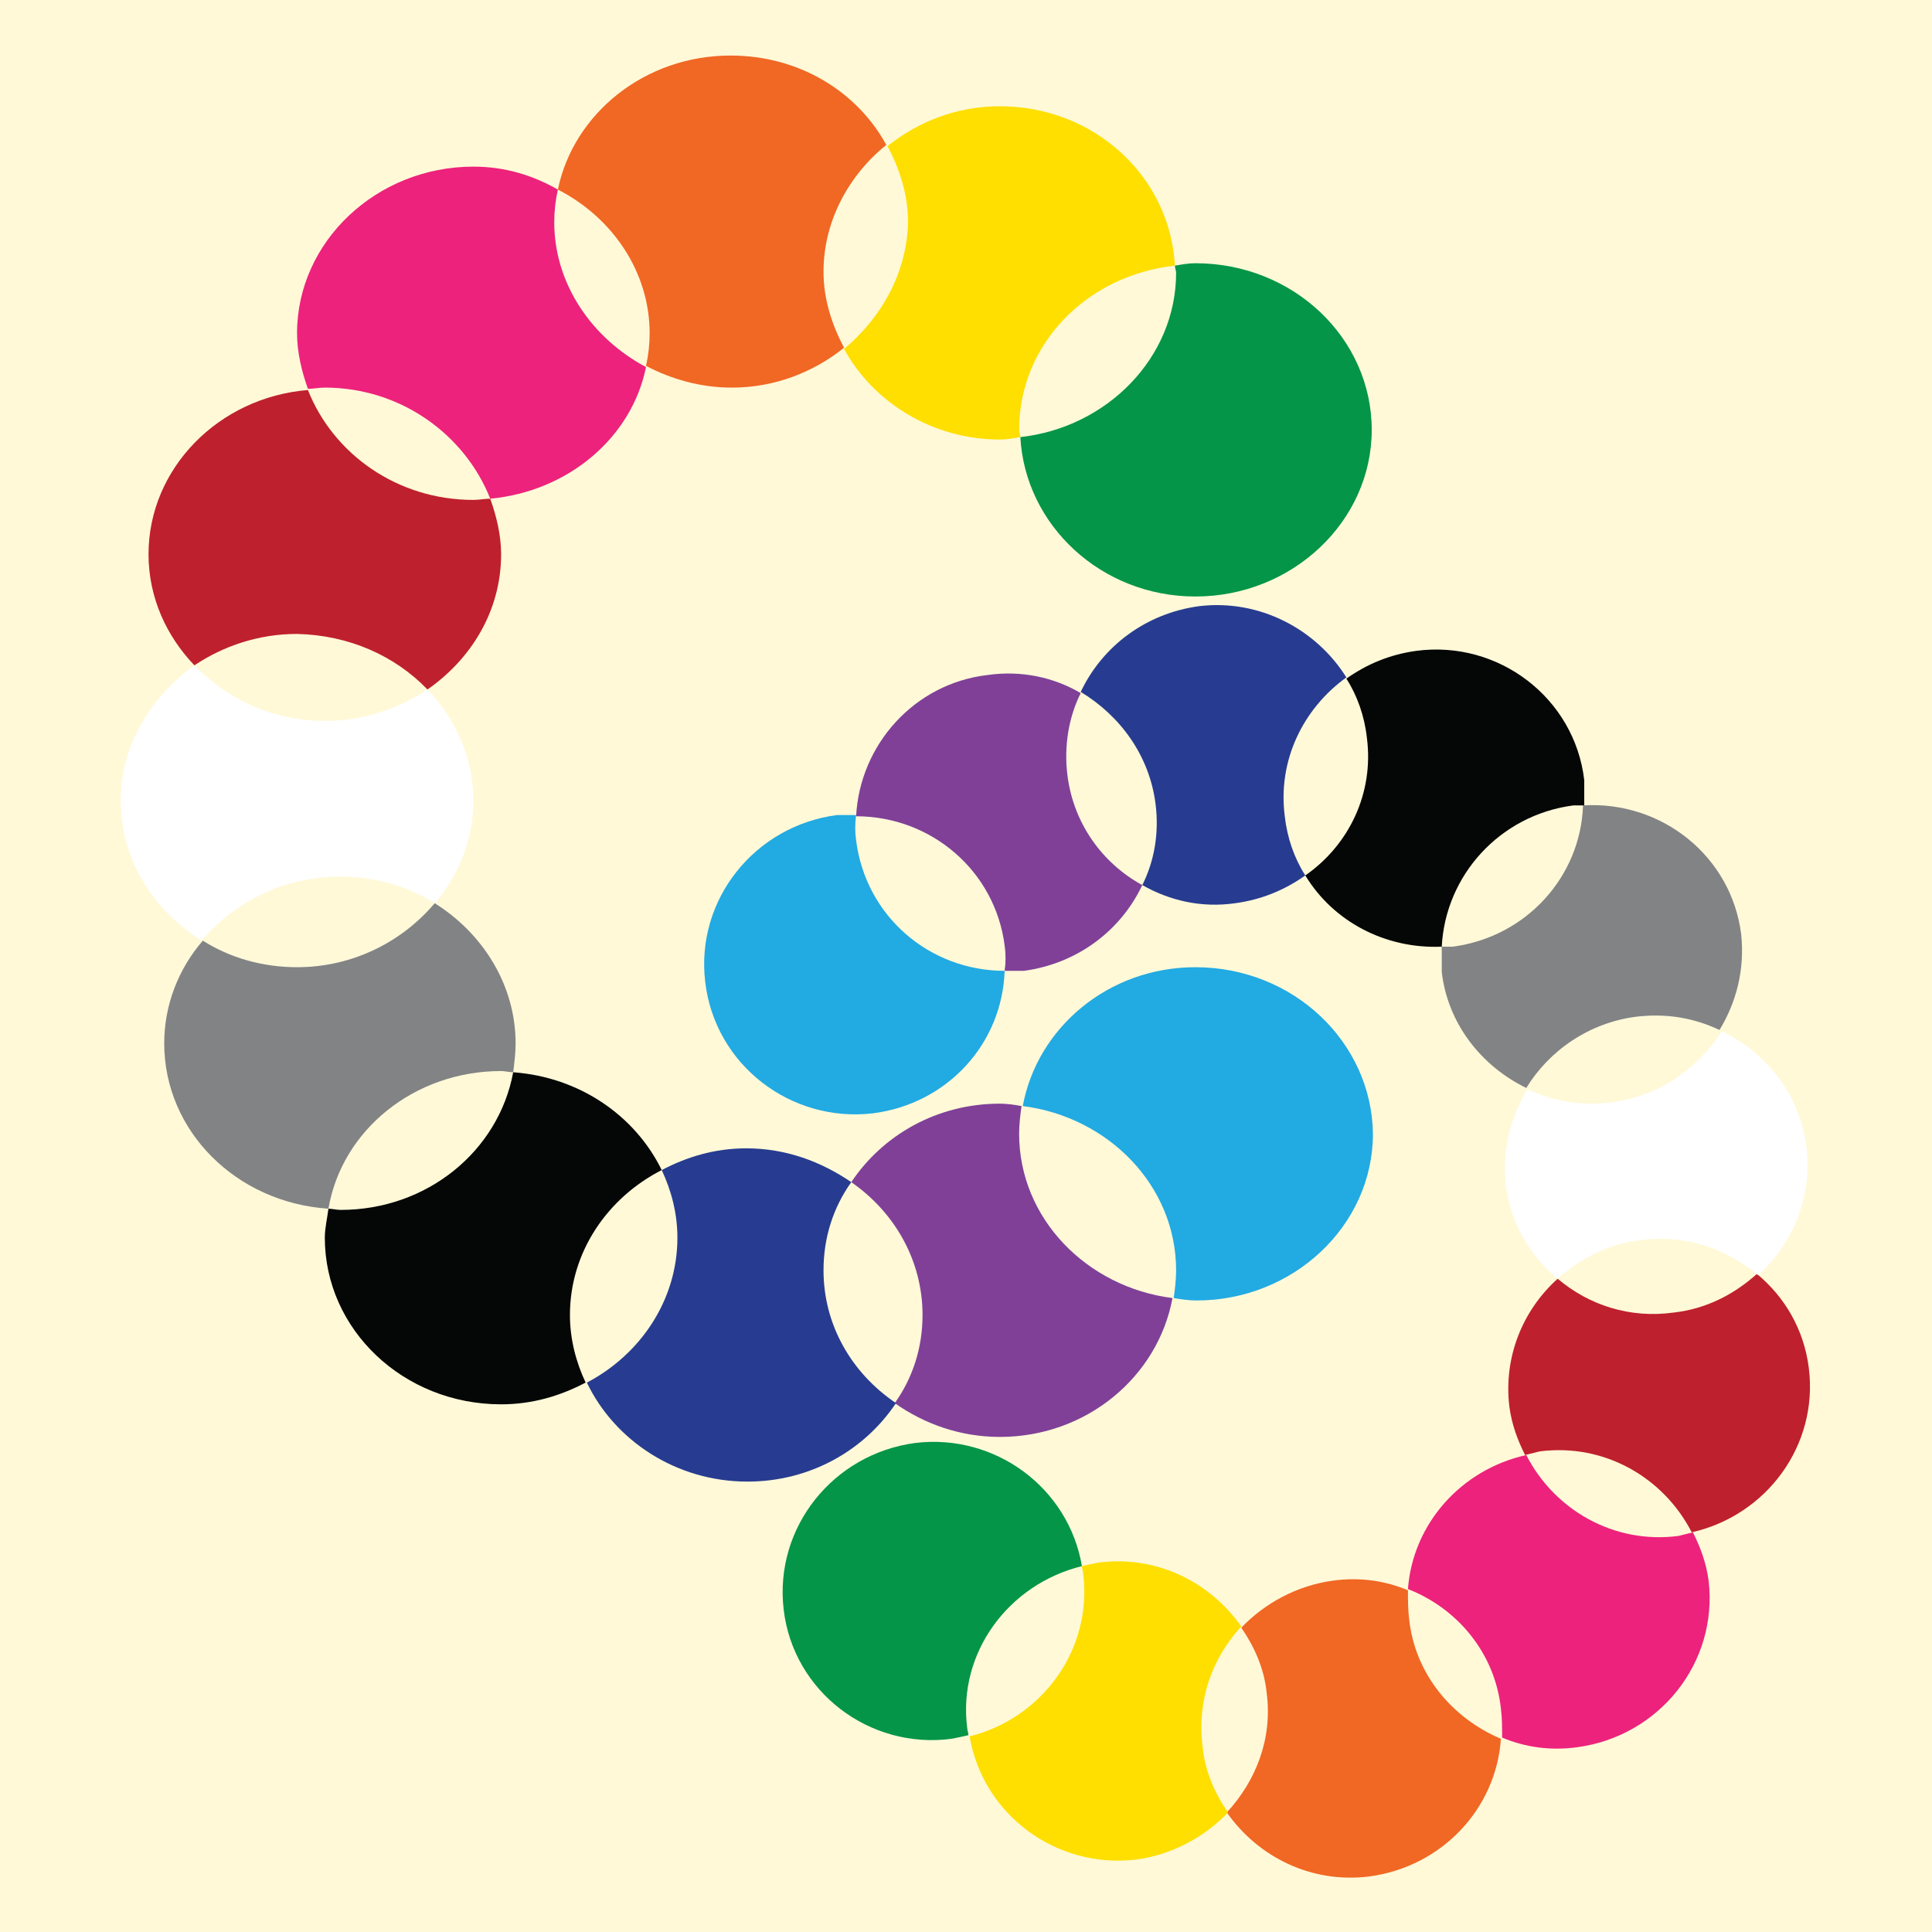 <?xml version="1.0" encoding="utf-8"?>
<!-- Generator: Adobe Illustrator 28.0.0, SVG Export Plug-In . SVG Version: 6.00 Build 0)  -->
<svg version="1.1" id="Layer_1" xmlns="http://www.w3.org/2000/svg" xmlns:xlink="http://www.w3.org/1999/xlink" x="0px" y="0px"
	 viewBox="0 0 16 16" style="enable-background:new 0 0 16 16;" xml:space="preserve">
<style type="text/css">
	.st0{fill:#FFF9D8;}
	.st1{fill:#22AAE2;}
	.st2{fill:#F16724;}
	.st3{fill:#BF202D;}
	.st4{fill:#FEDF00;}
	.st5{fill:#804098;}
	.st6{fill:#049548;}
	.st7{fill:#FFFFFF;}
	.st8{fill:#ED227C;}
	.st9{fill:#273C90;}
	.st10{fill:#828385;}
	.st11{fill:#050606;}
</style>
<rect class="st0" width="16" height="16"/>
<g>
	<g>
		<path class="st1" d="M7.23,9.22C7.85,9.14,8.3,8.64,8.32,8.04c-0.62,0-1.15-0.45-1.23-1.08c-0.01-0.07-0.01-0.14,0-0.21
			c-0.05,0-0.11,0-0.16,0c-0.68,0.09-1.17,0.7-1.09,1.38C5.92,8.82,6.55,9.3,7.23,9.22z"/>
		<path class="st2" d="M11.67,13.41c-0.01-0.08-0.01-0.16-0.01-0.24c-0.19-0.08-0.4-0.11-0.62-0.08c-0.3,0.04-0.57,0.19-0.76,0.39
			c0.11,0.16,0.19,0.34,0.21,0.54c0.05,0.38-0.09,0.73-0.33,0.99c0.26,0.37,0.7,0.59,1.18,0.53c0.6-0.08,1.05-0.56,1.09-1.14
			C12.03,14.23,11.72,13.87,11.67,13.41z"/>
		<path class="st3" d="M12.9,10.59c-0.29,0.26-0.45,0.65-0.4,1.06c0.02,0.15,0.07,0.28,0.13,0.4c0.04-0.01,0.08-0.02,0.12-0.03
			c0.54-0.07,1.03,0.22,1.26,0.67c0.62-0.14,1.05-0.72,0.97-1.36c-0.04-0.32-0.2-0.59-0.43-0.78c-0.19,0.17-0.42,0.29-0.69,0.32
			C13.5,10.92,13.16,10.81,12.9,10.59z"/>
		<path class="st4" d="M10.28,13.47c-0.26-0.37-0.7-0.59-1.18-0.53c-0.05,0.01-0.1,0.02-0.14,0.03c0,0.02,0.01,0.04,0.01,0.06
			c0.08,0.63-0.34,1.2-0.94,1.35c0.11,0.65,0.72,1.1,1.38,1.02c0.3-0.04,0.57-0.19,0.76-0.39c-0.11-0.16-0.19-0.34-0.21-0.54
			C9.91,14.08,10.04,13.73,10.28,13.47z"/>
		<path class="st5" d="M8.32,7.83c0.01,0.07,0.01,0.14,0,0.21c0.05,0,0.11,0,0.16,0c0.44-0.06,0.8-0.33,0.98-0.71
			C9.13,7.15,8.89,6.82,8.84,6.42C8.81,6.18,8.85,5.94,8.95,5.74C8.73,5.61,8.46,5.55,8.18,5.59C7.57,5.66,7.12,6.17,7.09,6.76
			C7.71,6.76,8.24,7.21,8.32,7.83z"/>
		<path class="st6" d="M8.96,12.97c-0.11-0.65-0.72-1.1-1.38-1.02c-0.68,0.09-1.17,0.7-1.09,1.38c0.08,0.68,0.71,1.16,1.39,1.07
			c0.05-0.01,0.1-0.02,0.14-0.03c0-0.02-0.01-0.04-0.01-0.06C7.93,13.69,8.35,13.12,8.96,12.97z"/>
		<path class="st7" d="M13.34,9.13c-0.25,0.03-0.48-0.01-0.69-0.11c-0.14,0.23-0.21,0.5-0.18,0.79c0.04,0.32,0.2,0.59,0.43,0.78
			c0.19-0.17,0.42-0.29,0.69-0.32c0.36-0.05,0.71,0.07,0.97,0.29c0.29-0.26,0.45-0.65,0.4-1.06c-0.05-0.43-0.33-0.78-0.7-0.96
			C14.06,8.85,13.74,9.08,13.34,9.13z"/>
		<path class="st8" d="M12.64,12.05c-0.54,0.12-0.94,0.57-0.98,1.11c0.41,0.16,0.72,0.53,0.77,0.99c0.01,0.08,0.01,0.16,0.01,0.24
			c0.19,0.08,0.4,0.11,0.62,0.08c0.68-0.09,1.17-0.7,1.09-1.38c-0.02-0.15-0.07-0.28-0.13-0.4c-0.04,0.01-0.08,0.02-0.12,0.03
			C13.36,12.79,12.87,12.5,12.64,12.05z"/>
		<path class="st9" d="M9.57,6.66C9.6,6.9,9.56,7.13,9.46,7.33c0.23,0.13,0.49,0.19,0.77,0.15c0.22-0.03,0.41-0.11,0.58-0.23
			c-0.09-0.14-0.15-0.31-0.17-0.49c-0.06-0.46,0.15-0.89,0.51-1.15c-0.25-0.4-0.72-0.65-1.22-0.59c-0.44,0.06-0.8,0.33-0.98,0.71
			C9.28,5.93,9.52,6.26,9.57,6.66z"/>
		<path class="st10" d="M12.03,7.84c-0.03,0-0.06,0-0.09,0c0,0.07,0,0.14,0,0.21c0.05,0.43,0.33,0.78,0.7,0.96
			c0.19-0.31,0.52-0.54,0.91-0.59c0.25-0.03,0.48,0.01,0.69,0.11c0.14-0.23,0.21-0.5,0.18-0.79c-0.08-0.65-0.66-1.11-1.31-1.07
			C13.09,7.26,12.64,7.76,12.03,7.84z"/>
		<path class="st11" d="M10.81,7.25c0.23,0.38,0.66,0.61,1.13,0.59c0.03-0.59,0.48-1.09,1.09-1.17c0.03,0,0.06,0,0.09,0
			c0-0.07,0-0.14,0-0.21c-0.08-0.68-0.71-1.16-1.39-1.07c-0.22,0.03-0.41,0.11-0.58,0.23c0.09,0.14,0.15,0.31,0.17,0.49
			C11.38,6.57,11.17,7,10.81,7.25z"/>
	</g>
	<g>
		<path class="st1" d="M9.9,8.01c-0.72,0-1.31,0.5-1.43,1.15c0.71,0.09,1.27,0.66,1.27,1.36c0,0.08-0.01,0.16-0.02,0.23
			c0.06,0.01,0.12,0.02,0.19,0.02c0.8,0,1.46-0.62,1.46-1.38C11.36,8.63,10.71,8.01,9.9,8.01z"/>
		<path class="st2" d="M5.38,2.76c0,0.09-0.01,0.18-0.03,0.27c0.21,0.11,0.45,0.18,0.71,0.18c0.36,0,0.68-0.13,0.93-0.33
			c-0.1-0.19-0.17-0.4-0.17-0.63c0-0.42,0.21-0.8,0.52-1.05C7.1,0.76,6.62,0.46,6.05,0.46c-0.71,0-1.3,0.48-1.43,1.11
			C5.07,1.8,5.38,2.25,5.38,2.76z"/>
		<path class="st3" d="M3.54,5.71C3.9,5.46,4.15,5.06,4.15,4.59c0-0.16-0.04-0.32-0.09-0.46c-0.05,0-0.09,0.01-0.14,0.01
			c-0.63,0-1.16-0.38-1.37-0.91C1.81,3.29,1.23,3.88,1.23,4.59c0,0.36,0.15,0.68,0.38,0.92c0.24-0.16,0.53-0.26,0.85-0.26
			C2.89,5.26,3.27,5.43,3.54,5.71z"/>
		<path class="st4" d="M6.99,2.89c0.24,0.44,0.73,0.75,1.29,0.75c0.06,0,0.11-0.01,0.17-0.02c0-0.02-0.01-0.04-0.01-0.06
			c0-0.71,0.56-1.28,1.29-1.36C9.69,1.46,9.06,0.88,8.28,0.88c-0.36,0-0.68,0.13-0.93,0.33c0.1,0.19,0.17,0.4,0.17,0.63
			C7.51,2.26,7.3,2.63,6.99,2.89z"/>
		<path class="st5" d="M8.44,9.39c0-0.08,0.01-0.16,0.02-0.23C8.41,9.15,8.34,9.14,8.28,9.14c-0.52,0-0.97,0.26-1.23,0.65
			c0.36,0.25,0.59,0.65,0.59,1.1c0,0.27-0.08,0.52-0.23,0.73c0.24,0.17,0.54,0.28,0.87,0.28c0.72,0,1.31-0.5,1.43-1.15
			C9,10.66,8.44,10.09,8.44,9.39z"/>
		<path class="st6" d="M8.45,3.62C8.49,4.35,9.12,4.94,9.9,4.94c0.8,0,1.46-0.62,1.46-1.38c0-0.76-0.65-1.38-1.46-1.38
			c-0.06,0-0.11,0.01-0.17,0.02c0,0.02,0.01,0.04,0.01,0.06C9.74,2.96,9.17,3.54,8.45,3.62z"/>
		<path class="st7" d="M2.82,7.26c0.29,0,0.56,0.08,0.78,0.22c0.2-0.23,0.32-0.53,0.32-0.85c0-0.36-0.15-0.68-0.38-0.92
			C3.3,5.87,3.01,5.97,2.69,5.97c-0.43,0-0.81-0.18-1.08-0.46C1.25,5.77,1,6.17,1,6.63c0,0.49,0.27,0.91,0.67,1.16
			C1.94,7.47,2.35,7.26,2.82,7.26z"/>
		<path class="st8" d="M4.06,4.13c0.64-0.06,1.17-0.5,1.29-1.09C4.9,2.8,4.59,2.35,4.59,1.84c0-0.09,0.01-0.18,0.03-0.27
			C4.41,1.45,4.18,1.38,3.92,1.38c-0.8,0-1.46,0.62-1.46,1.38c0,0.16,0.04,0.32,0.09,0.46c0.05,0,0.09-0.01,0.14-0.01
			C3.32,3.21,3.85,3.6,4.06,4.13z"/>
		<path class="st9" d="M6.82,10.52c0-0.27,0.08-0.52,0.23-0.73C6.8,9.62,6.51,9.51,6.18,9.51c-0.26,0-0.49,0.07-0.7,0.18
			c0.08,0.17,0.13,0.36,0.13,0.56c0,0.52-0.31,0.97-0.75,1.2c0.23,0.48,0.74,0.82,1.33,0.82c0.52,0,0.97-0.26,1.23-0.65
			C7.05,11.37,6.82,10.97,6.82,10.52z"/>
		<path class="st10" d="M4.15,8.87c0.03,0,0.07,0.01,0.1,0.01C4.26,8.8,4.27,8.72,4.27,8.64C4.27,8.16,4,7.73,3.6,7.48
			C3.33,7.8,2.92,8.01,2.46,8.01c-0.29,0-0.56-0.08-0.78-0.22c-0.2,0.23-0.32,0.53-0.32,0.85c0,0.73,0.6,1.32,1.36,1.37
			C2.83,9.36,3.43,8.87,4.15,8.87z"/>
		<path class="st11" d="M5.48,9.69C5.26,9.24,4.8,8.92,4.25,8.88c-0.12,0.65-0.71,1.14-1.43,1.14c-0.03,0-0.07-0.01-0.1-0.01
			c-0.01,0.08-0.03,0.16-0.03,0.24c0,0.76,0.65,1.38,1.46,1.38c0.26,0,0.49-0.07,0.7-0.18c-0.08-0.17-0.13-0.36-0.13-0.56
			C4.72,10.37,5.03,9.92,5.48,9.69z"/>
	</g>
</g>
</svg>
